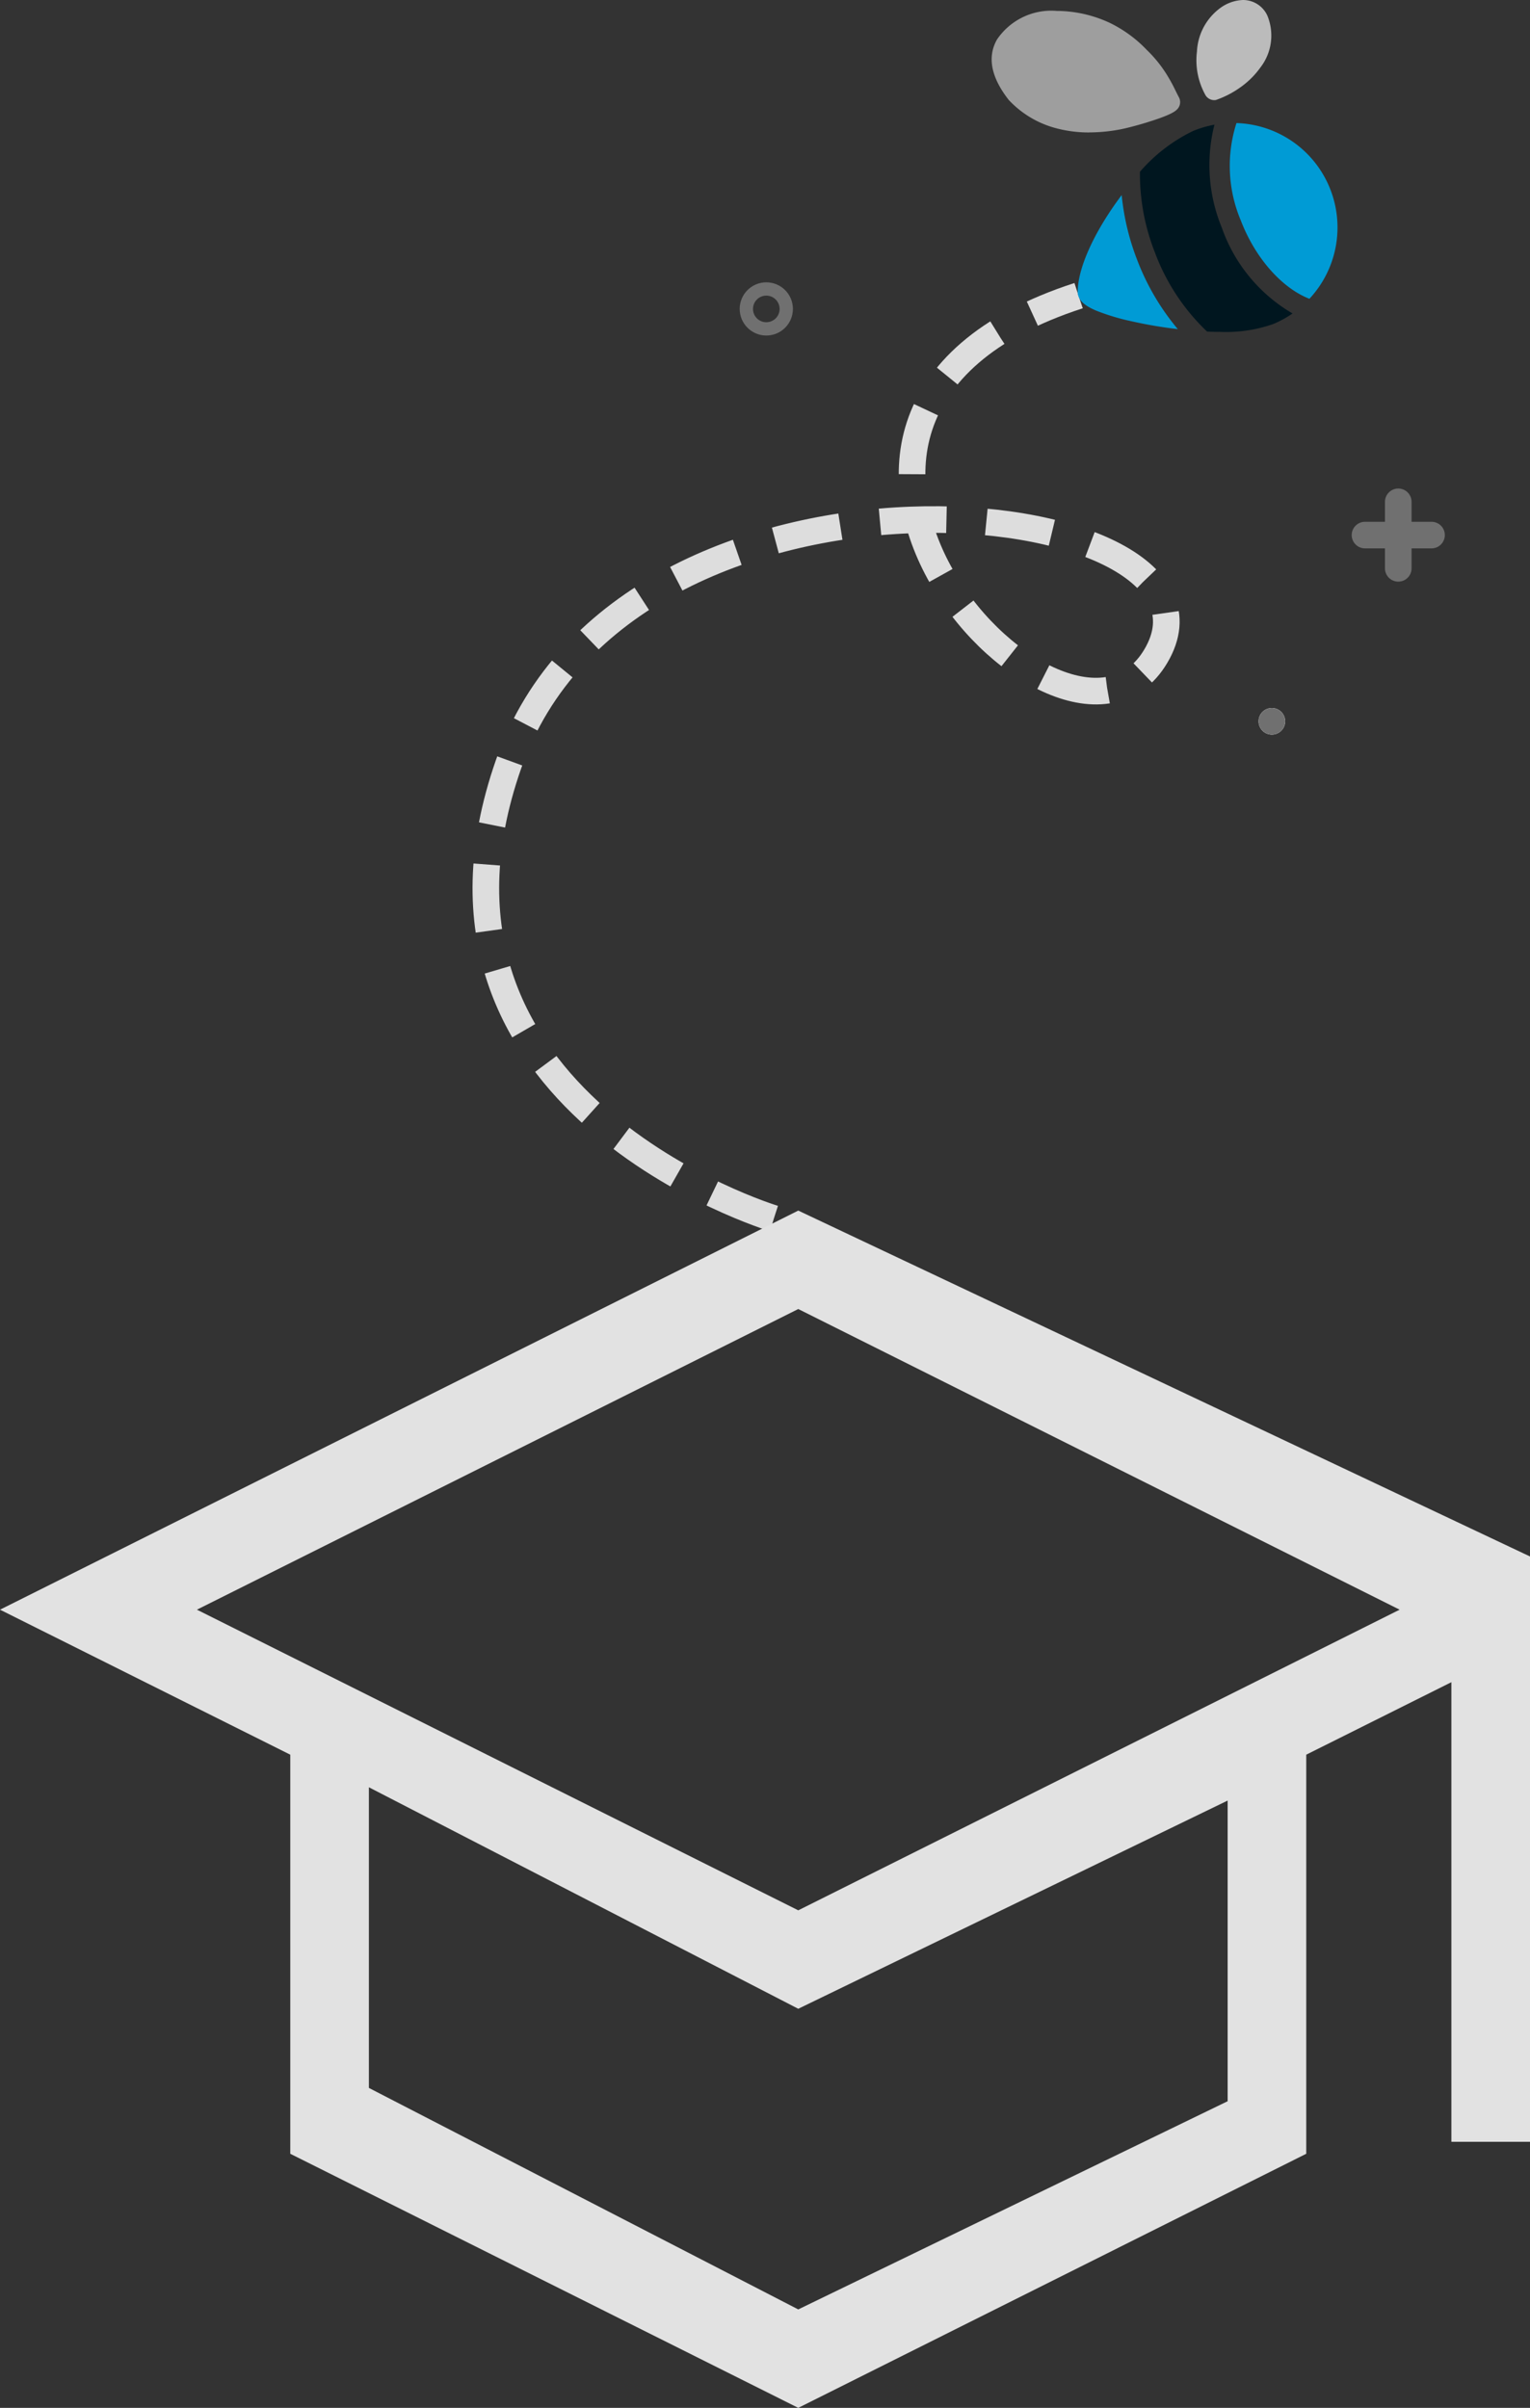 <svg xmlns="http://www.w3.org/2000/svg" width="115" height="181" viewBox="0 0 115 181">
  <rect x="0" y="0" width="115" height="181" fill="#333333" stroke="none"/>
  <g id="Illustration" transform="translate(-197 250.423)">
    <g id="Bee" transform="translate(-918.402 -897.201)">
      <g id="Line">
        <path id="Line-2" data-name="Line" d="M58.544,67.257S31.5,80.561,20.666,55.874,47.027,3,50.631,16.439,13.512,26.97,27.982.905" transform="translate(1176.621 649.258) rotate(43)" fill="none" stroke="#ddd" stroke-width="2" stroke-dasharray="5 3"/>
      </g>
      <g id="bee-2" data-name="bee" transform="translate(1189.938 646.278)">
        <path id="Caminho_10042" data-name="Caminho 10042" d="M7.338,25.732a12.476,12.476,0,0,0,2.419-.245c.407-.081,1.27-.3,2.132-.576,1.662-.524,1.925-.786,2.052-.912a.766.766,0,0,0,.137-.9c-.1-.186-.184-.359-.267-.527a12.287,12.287,0,0,0-.613-1.126,9.577,9.577,0,0,0-1.536-1.912A9.69,9.69,0,0,0,8.884,17.5a9.505,9.505,0,0,0-3.979-.9A4.924,4.924,0,0,0,.4,18.752c-.744,1.312-.447,2.839.883,4.538a7.462,7.462,0,0,0,3.631,2.146,9.566,9.566,0,0,0,2.425.3Zm0,0" transform="translate(0 -15.279)" fill="#ccc" opacity="0.7"/>
        <path id="Caminho_10043" data-name="Caminho 10043" d="M305.12,8.027a.749.749,0,0,0,.122-.01A7.208,7.208,0,0,0,307.174,7,6.35,6.35,0,0,0,308.6,5.559a3.923,3.923,0,0,0,.505-3.9A2.007,2.007,0,0,0,307.284.5a3.07,3.07,0,0,0-1.664.567,4.317,4.317,0,0,0-1.8,3.306,5.372,5.372,0,0,0,.657,3.307A.766.766,0,0,0,305.12,8.027Zm0,0" transform="translate(-288.389)" fill="#bbb"/>
        <path id="Caminho_10044" data-name="Caminho 10044" d="M360.756,189.21a7.834,7.834,0,0,0-7-4.847,10.548,10.548,0,0,0,.328,7.326c1.085,2.826,3.086,5.077,5.155,5.883A7.866,7.866,0,0,0,360.756,189.21Zm0,0" transform="translate(-335.355 -174.612)" fill="#009bd5"/>
        <path id="Caminho_10045" data-name="Caminho 10045" d="M227.175,194.484a12.357,12.357,0,0,1-.558-7.754,7.878,7.878,0,0,0-1.608.474,12.427,12.427,0,0,0-3.993,3.066,16.139,16.139,0,0,0,1.124,6.062,15.822,15.822,0,0,0,3.924,5.952c.339.014.67.023.989.023a10.747,10.747,0,0,0,3.969-.586,7.844,7.844,0,0,0,1.466-.8A12.082,12.082,0,0,1,227.175,194.484Zm0,0" transform="translate(-209.871 -176.858)" fill="#00161f"/>
        <path id="Caminho_10046" data-name="Caminho 10046" d="M130.954,290.383q-.189.25-.374.509c-1.835,2.563-2.931,5.092-2.931,6.765,0,.735.762,1.148,1.425,1.426a16.517,16.517,0,0,0,2.553.77,33.31,33.31,0,0,0,3.546.606,18.109,18.109,0,0,1-3.06-5.217A18.372,18.372,0,0,1,130.954,290.383Zm0,0" transform="translate(-121.181 -275.218)" fill="#009bd5"/>
      </g>
      <g id="Plus">
        <line id="Linha_225" data-name="Linha 225" y2="5" transform="translate(1220.5 684.5)" fill="none" stroke="#707070" stroke-linecap="round" stroke-width="2"/>
        <line id="Linha_226" data-name="Linha 226" y2="5" transform="translate(1223 687) rotate(90)" fill="none" stroke="#707070" stroke-linecap="round" stroke-width="2"/>
      </g>
      <g id="Elipse_136" data-name="Elipse 136" transform="translate(1210 700)" fill="#fff" stroke="#707070" stroke-width="1">
        <circle cx="1" cy="1" r="1" stroke="none"/>
        <circle cx="1" cy="1" r="0.5" fill="none"/>
      </g>
      <g id="Elipse_137" data-name="Elipse 137" transform="translate(1171 668)" fill="none" stroke="#707070" stroke-width="1">
        <circle cx="2" cy="2" r="2" stroke="none"/>
        <circle cx="2" cy="2" r="1.5" fill="none"/>
      </g>
      <path id="Courses" d="M61,3,1,33,22.818,43.9v30L61,93,99.182,73.9v-30l10.909-5.45V73H116V29Zm45.2,30L61,55.6,15.8,33,61,10.4ZM93.273,69.95,61,85.6,28.727,68.95V46.35L61,63,93.273,47.35v22.6Z" transform="translate(1114.402 734.778)" fill="#e2e2e2"/>
    </g>
  </g>
</svg>
